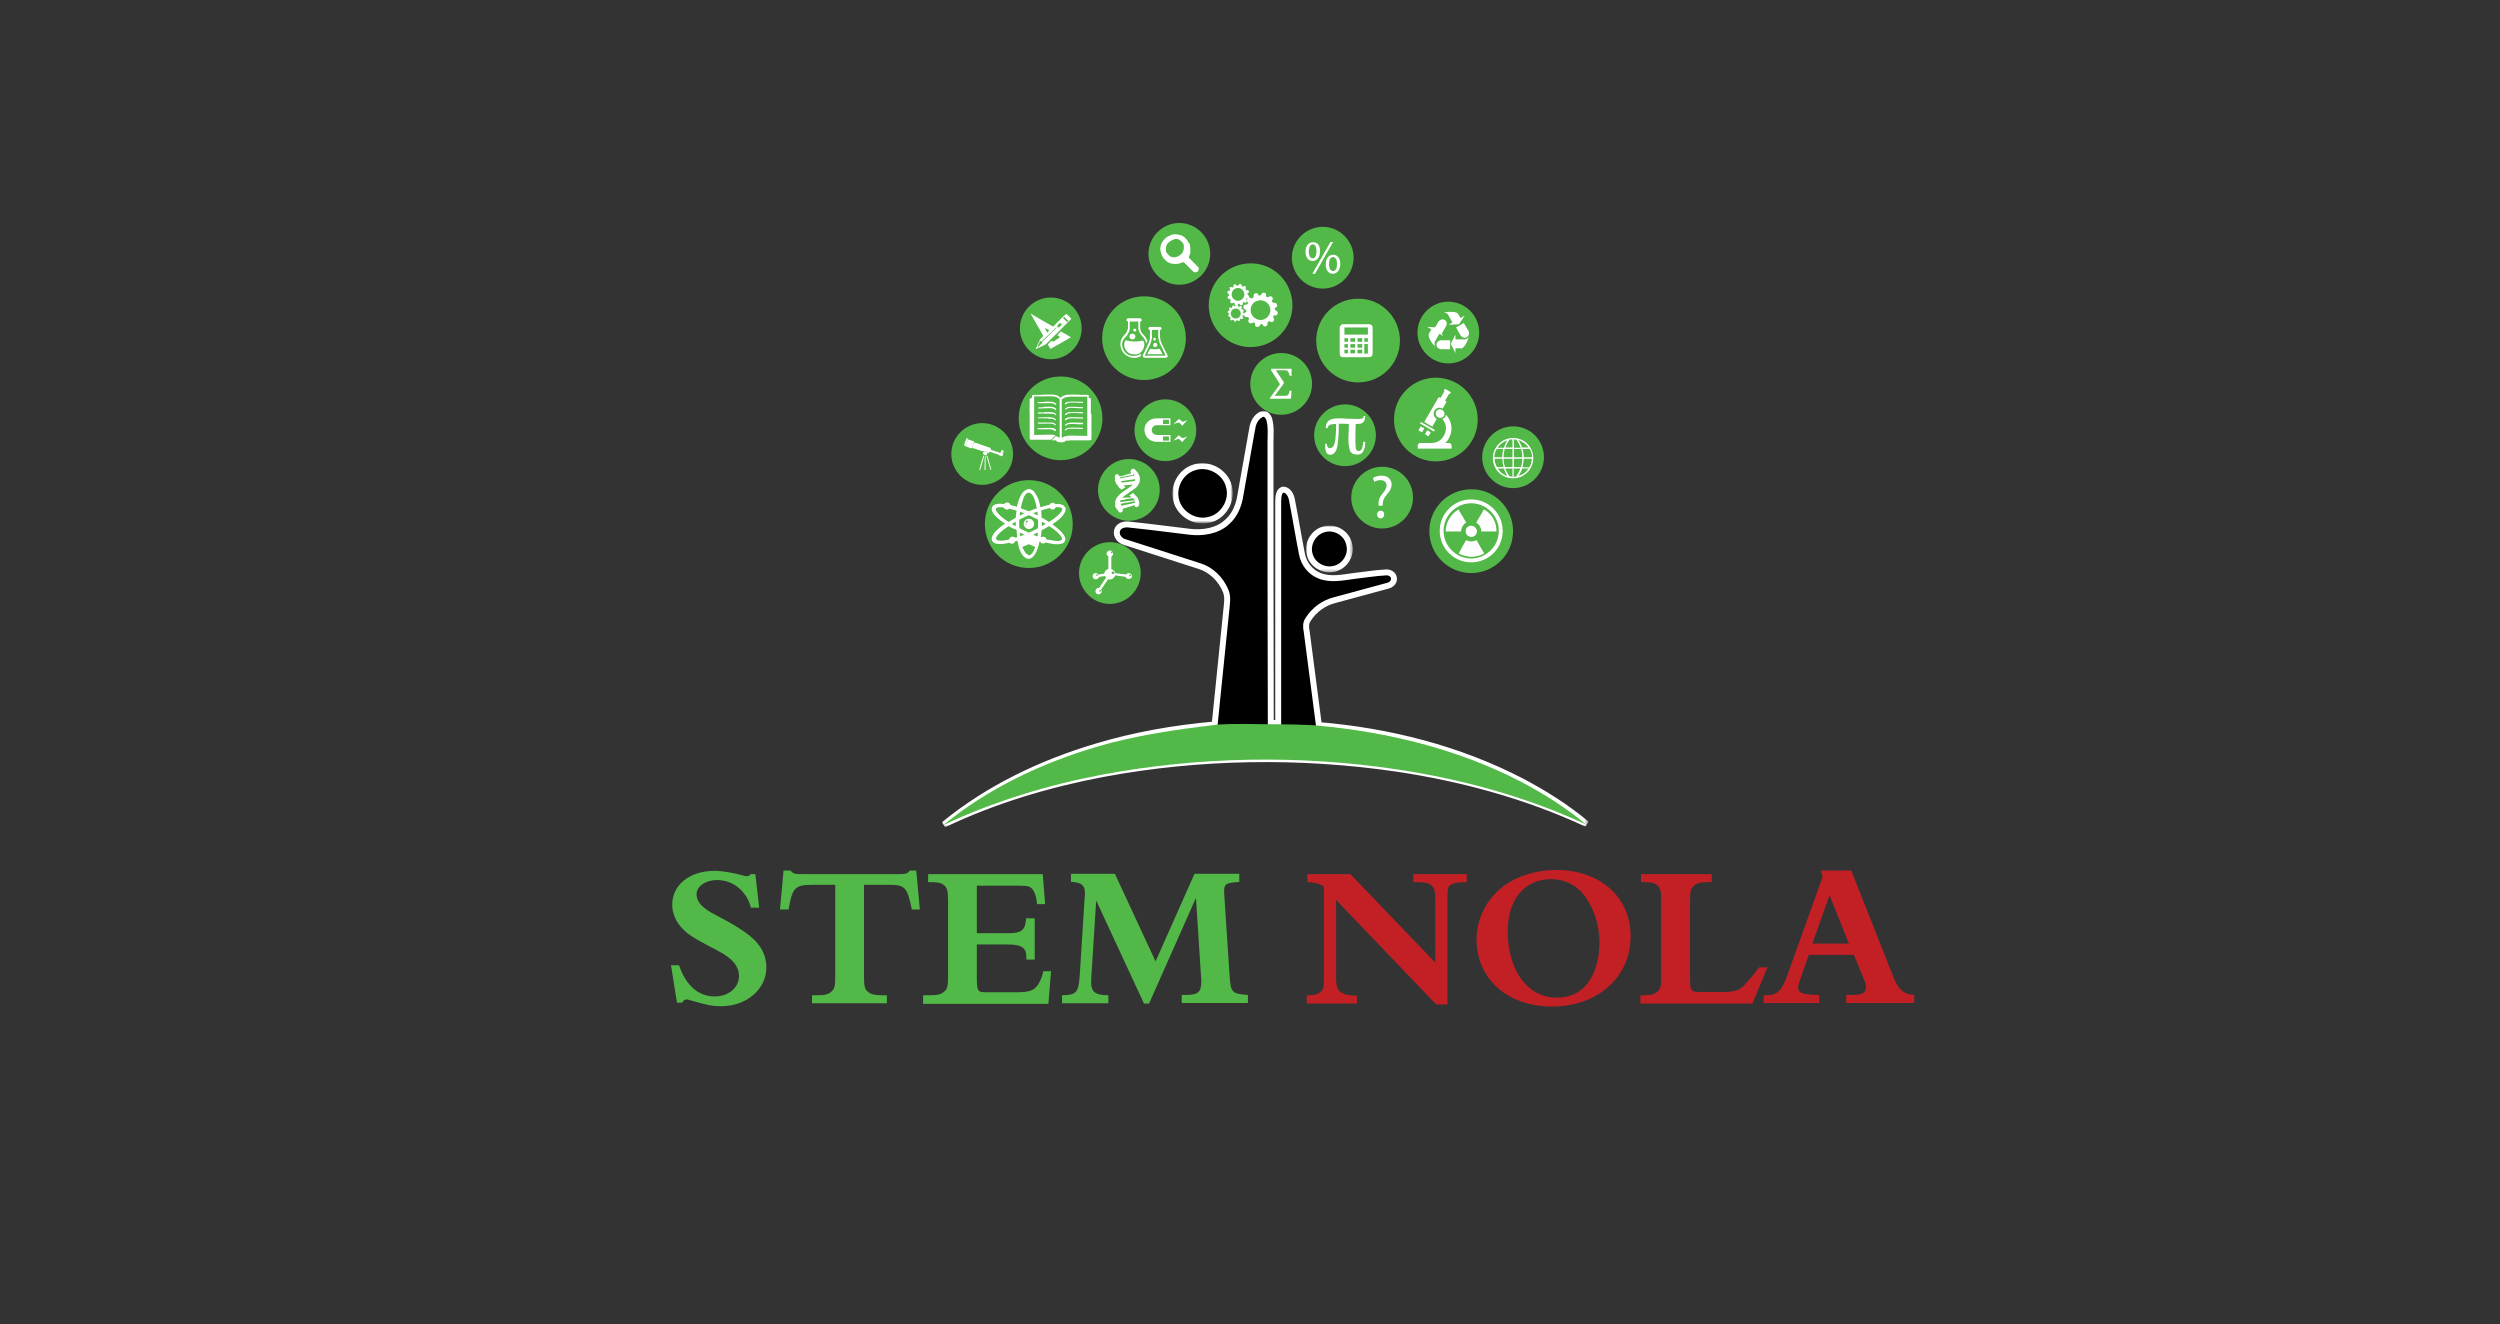 <svg version="1.1" id="Layer_1" xmlns="http://www.w3.org/2000/svg" x="0" y="0" width="842" height="446" style="enable-background:new 0 0 842 446" xml:space="preserve"><rect width="100%" height="100%" fill="#333333" stroke="none"/><style>.st0{fill:#52b848}.st1{fill:#c32026}.st8{fill:#fff}</style><path class="st0" d="M226 325.1h2.7c2.4 6.9 6.5 10.5 12.1 10.5 4.6 0 8.1-3 8.1-6.9 0-2.3-1.2-4.4-3.5-6.2-1.6-1.2-1.9-1.4-8-4.6-3.8-2-5.8-3.3-7.5-5.1-2.2-2.2-3.5-5.2-3.5-8.1 0-6.7 5.9-11.4 14.3-11.4 2.5 0 6.5.7 9.7 1.6.5.1.8.2 1.1.2.5 0 .8-.1 1.4-.7h1.5l1.3 11.3h-2.8c-1.4-5.6-6-9.3-11.4-9.3-3.9 0-6.9 2.1-6.9 4.8 0 2.5 1.8 4.6 6.3 6.9 5.7 3 6.6 3.6 9.2 5.3 5.6 3.7 8 7.6 8 12.5 0 7.3-6.7 13-15.2 13-3.1 0-4.4-.3-10.7-2.1-.4-.1-.8-.2-1-.2-.6 0-1.1.4-1.4 1.1H228l-2-12.6zM273.5 335.2h1.7c2.7 0 3.9-.3 5-1.4.9-.8 1.1-1.8 1.1-4.8v-31H274c-6.3 0-7.1.8-8.4 8.3h-2.9l1.2-13.1h2.3c1.2 1.2 1.2 1.2 5.1 1.2h31.5c2.4 0 2.9-.2 3.6-1.2h2.2l1.2 13.1h-2.7c-1.5-7.5-2.3-8.3-7.7-8.3H291v31.1c0 3.2.3 4.2 1.4 5 1 .8 2.2 1.1 4.6 1.1h1.7v2.7h-25.2v-2.7zM310.9 335.2h2.3c2.7 0 3.9-.3 5-1.4.9-.8 1.1-1.8 1.1-4.8v-25.8c0-3.2-.3-4.2-1.4-5.1-1-.8-2.2-1-4.6-1h-.7v-2.7h38.6l.8 10.1h-2.7c-.3-2.5-.7-3.8-1.4-4.8-.9-1.2-1.6-1.4-4.6-1.4H329v16h10.3c3.5 0 4.8-.5 5.6-1.9.4-.7.5-1.3.7-3.1h2.9v13.9h-2.8v-.7c0-3.3-1.6-4.4-6.3-4.4H329v9.9c0 6.2 0 6.2 3.8 6.2h9.4c4.7 0 6.2-.6 7.6-2.9.7-1.2 1.2-2.4 1.6-4.2h2.6l-.9 11h-42.2v-2.9zM357.7 335.2c5-.1 5.6-.9 6-7.4l1.6-25.4c.1-.7.1-1.2.1-1.7 0-2.6-1.2-3.5-4.7-3.7v-2.7h14.8l13.7 29.5 13.1-29.5h15.1v2.7l-.8.1c-3.7.3-4.4.6-4.3 3.3l.1 2 1.7 25.8c.4 6.1.7 6.5 6.2 6.9v2.7H398v-2.7h1.2c4.4 0 5.4-.9 5.4-4.7 0-.6 0-.6-.2-3.1l-1.6-24.9L387 338h-1.7l-16.1-34.7-1.6 25-.1 2.2c-.1 3.6 1.4 4.7 5.8 4.7v2.7h-15.6v-2.7z"/><path class="st1" d="M440.1 335.2h.7c2.1 0 3.6-.5 4.4-1.6.6-.8.7-1.3.7-4.1v-30.9c-1.3-.9-3.5-1.5-5.6-1.5v-2.7h14.5l28.6 29.8v-21.1c0-5-1-6-6.6-6h-.8v-2.7h18v2.7h-.8c-2 0-3.9.4-4.6.9-1 .7-1.1 1.2-1.1 4.7v35.6h-3.8L450 303.1V329c0 3.7.5 4.8 2.6 5.7 1 .4 2.2.6 4.4.6v2.7h-16.9v-2.8zM524.3 336c5 0 8.8-2.1 11.3-6.1 1.9-3.1 3.1-7.8 3.1-12.2 0-6.1-1.8-11.6-5-16-2.7-3.6-6.7-5.6-11.3-5.6-8.9 0-14.6 6.9-14.6 17.5 0 13.3 6.7 22.4 16.5 22.4zm-19.1-36.6c4.6-4 11.8-6.4 18.9-6.4 14.8 0 25.1 9.2 25.1 22.3 0 13.8-11.1 23.7-26.5 23.7-15 0-25.4-9.3-25.4-22.7 0-6.4 2.9-12.5 7.9-16.9zM552.5 335.2h.9c2.7 0 3.9-.3 5-1.4.9-.8 1.1-1.8 1.1-4.8v-25.8c0-3.2-.3-4.2-1.4-5.1-1-.8-2.2-1-4.6-1h-.8v-2.7h23.8v2.7h-1.2c-2.7 0-3.9.3-5 1.4-.9.9-1.1 1.8-1.1 4.8v26.2c0 4.3.3 4.6 3.6 4.6h7.5c3.6 0 5.3-.5 6.8-1.9 1.4-1.4 3.8-4.2 5.4-6.4h2.8l-5.1 12.2h-37.7v-2.8zM622.7 317.8l-6.5-16.3-5.8 16.3h12.3zM594 335.2h1c3.5 0 5.1-1.5 6.9-6.5l12-33.5-.7-2h10.3l14.1 35.6c1.8 4.6 3.5 6 7.1 6.3v2.7h-22.9v-2.7h2.4c3 0 4.3-.8 4.3-2.7 0-.6-.3-1.6-.9-3l-3.2-7.8h-15.2l-2.9 8.3c-.4 1.2-.7 2.1-.7 2.6 0 .8.4 1.5 1.1 1.9.8.4 3.1.7 5.1.7h.9v2.7H594v-2.6z"/><path d="M402 157.5c4.8-1.8 10.7 1.3 11.9 6.3 1.4 4.8-1.9 10.3-6.8 11.3-4.7 1.2-10-2.1-11-6.8-1.1-4.5 1.6-9.4 5.9-10.8z"/><defs><filter id="Adobe_OpacityMaskFilter" filterUnits="userSpaceOnUse" x="394.9" y="155.9" width="20.4" height="20.4"><feColorMatrix values="1 0 0 0 0 0 1 0 0 0 0 0 1 0 0 0 0 0 1 0"/></filter></defs><mask maskUnits="userSpaceOnUse" x="394.9" y="155.9" width="20.4" height="20.4" id="path-9-outside-1_1_"><path style="fill:#fff;filter:url(#Adobe_OpacityMaskFilter)" d="M393.2 155.3h22.7V178h-22.7z"/><path d="M402 157.5c4.8-1.8 10.7 1.3 11.9 6.3 1.4 4.8-1.9 10.3-6.8 11.3-4.7 1.2-10-2.1-11-6.8-1.1-4.5 1.6-9.4 5.9-10.8z"/></mask><path d="M402 157.5c4.8-1.8 10.7 1.3 11.9 6.3 1.4 4.8-1.9 10.3-6.8 11.3-4.7 1.2-10-2.1-11-6.8-1.1-4.5 1.6-9.4 5.9-10.8z" style="mask:url(#path-9-outside-1_1_);fill:none;stroke:#fff;stroke-width:2"/><path d="M445.5 178.4c3.7-1.4 8.1 1 8.9 4.9 1 3.6-1.5 7.6-5.2 8.3-3.5.8-7.3-1.5-8.1-4.9-1-3.3 1.1-7.2 4.4-8.3z"/><defs><filter id="Adobe_OpacityMaskFilter_1_" filterUnits="userSpaceOnUse" x="439.9" y="177.1" width="15.8" height="15.8"><feColorMatrix values="1 0 0 0 0 0 1 0 0 0 0 0 1 0 0 0 0 0 1 0"/></filter></defs><mask maskUnits="userSpaceOnUse" x="439.9" y="177.1" width="15.8" height="15.8" id="path-10-outside-2_1_"><path style="fill:#fff;filter:url(#Adobe_OpacityMaskFilter_1_)" d="M438.2 175.8h18.7v18.7h-18.7z"/><path d="M445.5 178.4c3.7-1.4 8.1 1 8.9 4.9 1 3.6-1.5 7.6-5.2 8.3-3.5.8-7.3-1.5-8.1-4.9-1-3.3 1.1-7.2 4.4-8.3z"/></mask><path d="M445.5 178.4c3.7-1.4 8.1 1 8.9 4.9 1 3.6-1.5 7.6-5.2 8.3-3.5.8-7.3-1.5-8.1-4.9-1-3.3 1.1-7.2 4.4-8.3z" style="mask:url(#path-10-outside-2_1_);fill:none;stroke:#fff;stroke-width:2"/><path d="M421.8 144.1c.3-1.9 1.4-3.9 3.2-4.6 1.2-.5 2.2.7 2.5 1.8.7 2.6.4 5.3.4 7.9 0 31.4 0 62.9.1 94.3h2.5v-74.7c.1-1.3 0-3.2 1.5-3.9 1.8-.1 2.8 1.8 3.1 3.3 1.2 6.1 2.2 12.3 3.4 18.4.6 3.2 2.8 6.1 5.9 7.3 3.7 1.5 7.7.6 11.5.1 3.6-.4 7.1-1 10.7-1.2 1.3-.2 2.8.6 2.9 2 .1 1.3-1.1 2.3-2.2 2.5l-17.7 4.8c-3.7.9-7 3.3-9 6.5-.9 1.2-.8 2.7-.5 4.1 1.4 10.5 2.7 21 4.1 31.5 23.6 2 47 7.9 68.1 18.8 7.8 4.1 15.3 8.8 22.1 14.5-20.2-9.4-41.9-15.3-63.9-18.6-32.8-4.8-66.5-4.3-99.1 1.8-18.4 3.5-36.5 8.9-53.5 17 15-12.3 32.9-20.8 51.4-26.3 13-3.9 26.3-6.2 39.8-7.4 1.3-12.8 2.6-25.6 3.9-38.3.2-2.2.7-4.6-.2-6.7-1.6-3.9-4.9-7.2-9-8.4-8.3-2.7-16.6-5.3-24.9-8-1.6-.4-3.1-2-2.7-3.8.4-1.9 2.6-2.4 4.3-2.1 6.7.7 13.5 1.6 20.2 2.4 4.4.5 9.4-.2 12.7-3.4 2.6-2.3 3.9-5.7 4.4-9.1 1.3-7.5 2.7-15 4-22.5z"/><defs><filter id="Adobe_OpacityMaskFilter_2_" filterUnits="userSpaceOnUse" x="317.1" y="138.4" width="217.8" height="140.3"><feColorMatrix values="1 0 0 0 0 0 1 0 0 0 0 0 1 0 0 0 0 0 1 0"/></filter></defs><mask maskUnits="userSpaceOnUse" x="317.1" y="138.4" width="217.8" height="140.3" id="path-11-outside-3_1_"><path style="fill:#fff;filter:url(#Adobe_OpacityMaskFilter_2_)" d="M316.4 137.8h220v141.3h-220z"/><path d="M421.8 144.1c.3-1.9 1.4-3.9 3.2-4.6 1.2-.5 2.2.7 2.5 1.8.7 2.6.4 5.3.4 7.9 0 31.4 0 62.9.1 94.3h2.5v-74.7c.1-1.3 0-3.2 1.5-3.9 1.8-.1 2.8 1.8 3.1 3.3 1.2 6.1 2.2 12.3 3.4 18.4.6 3.2 2.8 6.1 5.9 7.3 3.7 1.5 7.7.6 11.5.1 3.6-.4 7.1-1 10.7-1.2 1.3-.2 2.8.6 2.9 2 .1 1.3-1.1 2.3-2.2 2.5l-17.7 4.8c-3.7.9-7 3.3-9 6.5-.9 1.2-.8 2.7-.5 4.1 1.4 10.5 2.7 21 4.1 31.5 23.6 2 47 7.9 68.1 18.8 7.8 4.1 15.3 8.8 22.1 14.5-20.2-9.4-41.9-15.3-63.9-18.6-32.8-4.8-66.5-4.3-99.1 1.8-18.4 3.5-36.5 8.9-53.5 17 15-12.3 32.9-20.8 51.4-26.3 13-3.9 26.3-6.2 39.8-7.4 1.3-12.8 2.6-25.6 3.9-38.3.2-2.2.7-4.6-.2-6.7-1.6-3.9-4.9-7.2-9-8.4-8.3-2.7-16.6-5.3-24.9-8-1.6-.4-3.1-2-2.7-3.8.4-1.9 2.6-2.4 4.3-2.1 6.7.7 13.5 1.6 20.2 2.4 4.4.5 9.4-.2 12.7-3.4 2.6-2.3 3.9-5.7 4.4-9.1 1.3-7.5 2.7-15 4-22.5z"/></mask><path d="M421.8 144.1c.3-1.9 1.4-3.9 3.2-4.6 1.2-.5 2.2.7 2.5 1.8.7 2.6.4 5.3.4 7.9 0 31.4 0 62.9.1 94.3h2.5v-74.7c.1-1.3 0-3.2 1.5-3.9 1.8-.1 2.8 1.8 3.1 3.3 1.2 6.1 2.2 12.3 3.4 18.4.6 3.2 2.8 6.1 5.9 7.3 3.7 1.5 7.7.6 11.5.1 3.6-.4 7.1-1 10.7-1.2 1.3-.2 2.8.6 2.9 2 .1 1.3-1.1 2.3-2.2 2.5l-17.7 4.8c-3.7.9-7 3.3-9 6.5-.9 1.2-.8 2.7-.5 4.1 1.4 10.5 2.7 21 4.1 31.5 23.6 2 47 7.9 68.1 18.8 7.8 4.1 15.3 8.8 22.1 14.5-20.2-9.4-41.9-15.3-63.9-18.6-32.8-4.8-66.5-4.3-99.1 1.8-18.4 3.5-36.5 8.9-53.5 17 15-12.3 32.9-20.8 51.4-26.3 13-3.9 26.3-6.2 39.8-7.4 1.3-12.8 2.6-25.6 3.9-38.3.2-2.2.7-4.6-.2-6.7-1.6-3.9-4.9-7.2-9-8.4-8.3-2.7-16.6-5.3-24.9-8-1.6-.4-3.1-2-2.7-3.8.4-1.9 2.6-2.4 4.3-2.1 6.7.7 13.5 1.6 20.2 2.4 4.4.5 9.4-.2 12.7-3.4 2.6-2.3 3.9-5.7 4.4-9.1 1.3-7.5 2.7-15 4-22.5z" style="mask:url(#path-11-outside-3_1_);fill:none;stroke:#fff;stroke-width:2"/><path class="st0" d="M408.9 244.2c-12 1.4-26.8 3.5-39.8 7.4-18.5 5.5-36.4 14-51.4 26.3 17-8 35.1-13.5 53.5-17 32.6-6.1 66.3-6.7 99.1-1.8 22 3.3 43.7 9.2 63.9 18.6-6.8-5.7-14.3-10.4-22.1-14.5-21.1-10.9-44.5-16.6-68.1-18.8-1.9-.3-10.8-.5-19.2-.5-7.8-.2-15 0-15.9.3zM371.3 140.9c0 7.8-6.3 14.1-14.1 14.1s-14.1-6.3-14.1-14.1 6.3-14.1 14.1-14.1c7.8-.1 14.1 6.3 14.1 14.1z"/><path class="st8" d="M355.6 144.7c-.2-.3-.6-.4-.9-.5-.4-.1-.8-.1-1.2-.1-.9 0-1.7 0-2.6.1h-1.3c-.1 0-.2.1-.2.2s.1.2.2.2h2.3c.7 0 1.4-.1 2.1 0 .4 0 1.1.4 1.2.5l.1.1c.1 0 .2 0 .3-.1.1-.2.1-.3 0-.4z"/><path class="st8" d="M367.4 139.3v-5l-.1-.1s-.1 0-.1-.1c-.2-.1-.4 0-.5 0v-.8c0-.1-.1-.3-.3-.3h-.4c-1.1 0-2.3 0-3.4-.1h-1.9c-.7 0-1.3 0-2 .2-.3.1-.6.2-.9.4-.2.1-.5.3-.7.5l-.3-.3-.2-.2c-.6-.4-1.4-.6-2.1-.6h-1.8c-.7 0-1.5 0-2.2.1h-2.6c-.2 0-.3.1-.3.3v.8h-.5c-.1.1-.3.2-.3.3v.4c0 1.4-.1 4.5 0 4.5v8.4c0 .2.1.3.3.4h6.9c.2-.1.3-.3.5-.5l1-1s-.1 0-.2-.1c-.7-.1-1.5-.1-2.2-.1-1.6 0-3.2.1-4.8.1V133.5h3c1.1 0 2.1-.1 3.2 0 .2 0 .5 0 .7.1h.1c.5.1 1 .3 1.4.7.1.1.2.1.2.2v13c-.1-.1-.2-.1-.3-.2-.3-.2-.7-.3-1-.4l-1.2 1.2c-.1.1-.2.1-.2.2h1.4s.1 0 .1.1c.1.2.3.3.5.4.4.1.8.2 1.1.2.4 0 .8-.1 1.2-.2.2-.1.4-.2.4-.4h1.5s0-.1-.1-.1l-1.4-1.4c-.1 0-.2 0-.3.1-.4.1-.7.3-1 .5V134.6l.3-.3.1-.1h.1c.3-.2.6-.3.9-.4.6-.1 1.2-.2 1.8-.2H366.2v13.2c-1.5 0-3 0-4.6-.1-.8 0-1.6 0-2.3.1-.1 0-.2 0-.3.1l1.4 1.4H367.1c.2 0 .5-.2.5-.4V139.4c-.2 0-.2 0-.2-.1z"/><path class="st8" d="M351.8 135.3c.7 0 1.3-.1 2 0 .5 0 1 .1 1.4.3.2.1.3.2.5.4.1.1.1.2 0 .3-.1.1-.2.1-.3 0-.1-.1-.3-.2-.4-.3-.3-.1-.6-.2-.9-.2h-4.4c-.2 0-.3-.2-.2-.3 0-.1.1-.1.2-.1h1.9c.1-.1.2-.1.2-.1zM360.2 135.3c1-.1 2.1 0 3.1 0h1.3c.1 0 .2.1.2.2s-.1.2-.2.2c-.8 0-1.6 0-2.3-.1h-1.8c-.5 0-.9.1-1.3.4-.1.1-.1.2-.3.2-.1 0-.3-.1-.3-.2s.1-.2.2-.3c.4-.3.9-.4 1.4-.4zM352 137c.6 0 1.2-.1 1.9 0 .4 0 .8.1 1.1.2.3.1.5.3.7.5.1.1 0 .4-.2.4-.1 0-.2-.1-.3-.2-.3-.3-.7-.4-1.1-.4-.6-.1-1.2 0-1.8 0-.8 0-1.6.1-2.4.1-.1 0-.2-.1-.2-.2s.1-.2.2-.2h1.3c.2-.2.5-.2.8-.2zM360.2 137h1.3c.8 0 1.6.1 2.4.1h.7c.1 0 .2.1.2.2s-.1.2-.2.2c-.8 0-1.7 0-2.5-.1-.7 0-1.4-.1-2 0-.4.1-.8.2-1 .5-.1.1-.2.1-.3 0-.1-.1-.1-.2 0-.3.3-.3.7-.5 1.1-.6h.3zM355.7 139.5c-.2-.2-.4-.4-.7-.5-.6-.2-1.2-.2-1.8-.2-.7 0-1.5 0-2.2.1l.4.4h1.9c.5 0 1.1 0 1.6.2h.2c.2.1.3.2.4.3.1.1.2 0 .3-.1-.1-.1-.1-.1-.1-.2zM362.1 138.8h-1.8c-.5 0-1 .2-1.4.5-.1.1-.2.2-.2.3 0 .1 0 .1.1.2h.1s.2 0 .2-.1c.2-.2.4-.3.6-.4.4-.1.8-.2 1.2-.2h2.2l.3-.3.1-.1c-.5.1-1 .1-1.4.1zM349.5 139.1c0-.1.1-.2.2-.2h1.2l.4.4h-1.5c-.1 0-.3-.1-.3-.2z"/><path class="st8" d="M363.5 138.8h1.1c.1 0 .3.1.2.2 0 .1-.1.2-.2.2h-1.5s0-.1.1-.1c0-.1.1-.2.3-.3zM352.6 140.5h.2c.5 0 1 0 1.6.1.5.1.9.3 1.2.6.1.1.1.2 0 .3-.1.1-.2.1-.3 0-.2-.2-.4-.3-.7-.4-.5-.1-1.1-.1-1.6-.1-.1-.2-.2-.3-.4-.5zM359.7 140.6c.5-.1 1.1-.1 1.7-.1h.3c-.1.2-.3.3-.4.4-.5 0-1.1 0-1.6.2-.2.1-.5.2-.7.4-.1.1-.2.1-.2.1-.1 0-.2-.2-.1-.4.2-.3.6-.5 1-.6zM349.7 140.6c.8 0 1.6 0 2.4-.1h.4l.4.4h-3.2c-.1 0-.2-.1-.2-.2 0 0 .1-.1.2-.1z"/><path class="st8" d="M361.8 140.5c.9 0 1.9.1 2.8.1.1 0 .2.1.2.1.1.1 0 .3-.2.3-1.1 0-2.2-.1-3.2-.1 0 0 0-.1.1-.1 0-.1.1-.2.3-.3zM352.8 142.3h1.4c.3 0 .6.1.8.2.2.1.5.3.6.4.1.1.1.2 0 .3-.1.1-.2.1-.3 0-.1-.1-.3-.3-.4-.3-.3-.1-.6-.2-.9-.2-.8-.1-1.5 0-2.3 0h-2c-.1 0-.2-.1-.2-.2s.1-.2.2-.2h3.1zM360.7 142.3h1.4c.8 0 1.7.1 2.5.1.1 0 .2.1.2.2.1.1-.1.3-.2.3-.9 0-1.9 0-2.8-.1h-1.1c-.4 0-.8 0-1.2.2-.2.1-.3.2-.5.3-.1.1-.1.1-.2.1s-.2-.2-.1-.3c.3-.4.8-.6 1.2-.6.3-.2.5-.2.8-.2zM364.6 144.1c-1 0-2-.1-3-.1-.6 0-1.3 0-1.9.1-.4.1-.8.3-1 .6 0 0 0 .1-.1.1 0 .1.1.2.2.2s.1 0 .2-.1c.2-.2.4-.3.7-.4.3-.1.5-.1.8-.1h1.7c.8 0 1.6.1 2.3.1.1 0 .2-.1.2-.1.1-.1 0-.3-.1-.3z"/><path class="st0" d="M390.6 165c0 5.7-4.7 10.4-10.4 10.4s-10.4-4.7-10.4-10.4 4.7-10.4 10.4-10.4c5.8 0 10.4 4.7 10.4 10.4z"/><path class="st8" d="M382.1 168.8c-.1 0-.2 0-.3.1-.2 0-.4.1-.5.1h-.3c-.2 0-.4.1-.6.1-.1 0-.2 0-.3.1-.2 0-.4.1-.6.1h-.3c-.2 0-.4.1-.5.1-.1 0-.2 0-.3.1-.2 0-.4.1-.6.1-.1 0-.3.1-.4.1 0 .1.1.2.1.2.1.1.1.2.2.3v.1h.2c.2 0 .4-.1.5-.1.1 0 .2 0 .3-.1.2 0 .4-.1.7-.1.1 0 .2 0 .3-.1.2 0 .4-.1.5-.1.1 0 .3-.1.4-.1.2 0 .4-.1.6-.1.1 0 .2 0 .3-.1.3-.1.6-.1.8-.2.1-.1 0-.3 0-.5h-.2zm-.7-1c-.1 0-.3 0-.4.1h-.2c-.2 0-.3 0-.5.1h-.3c-.2 0-.3 0-.5.1-.1 0-.2 0-.4.1-.2 0-.3 0-.5.1-.2 0-.3.1-.5.1h-.3c-.2 0-.3 0-.4.1-.1.2-.1.3-.1.5v.1c.2 0 .3-.1.5-.1h.3c.2 0 .3 0 .5-.1h.3c.2 0 .4 0 .5-.1h.2c.2 0 .4-.1.6-.1h.4c.2 0 .3 0 .5-.1h.3c.3 0 .5-.1.8-.1-.1-.1-.2-.3-.3-.4-.2-.3-.3-.3-.5-.3zm-2.7-5.9h-.1c-.2 0-.4 0-.6.1-.2 0-.3 0-.5.1.1.1.1.2.2.2l.2.2h.4c.2 0 .4-.1.7-.1 1.1-.1 2.1-.3 3.2-.4.1-.2.1-.4.2-.6-1.3.1-2.5.3-3.7.5zm2.6-1.9h-.2c-.2 0-.4.1-.6.1-.1 0-.2 0-.3.1-.2 0-.4.1-.6.1-.1 0-.2 0-.2.1-.2 0-.4.1-.6.1h-.3c-.2 0-.4.1-.7.1-.1 0-.2.1-.3.1h-.2v.4c.2 0 .4 0 .5-.1.1 0 .2 0 .4-.1.2 0 .4-.1.5-.1h.2c.2 0 .4-.1.6-.1.1 0 .2 0 .2-.1.2 0 .4-.1.6-.1.1 0 .2 0 .3-.1l1.5-.3c-.1-.2-.2-.4-.4-.6-.1.5-.2.5-.4.5zm.2-2.1h.4c.1 0 .2.1.3.2 0 0 .1 0 .1.1.4.4.8.8 1.1 1.4.4.6.6 1.4.5 2.1v.1c0 .3-.1.5-.2.8-.1.3-.3.6-.5.9-.3.5-.7.9-1.2 1.2-.4.3-.8.6-1.2.8-.2.1-.4.2-.5.4-.4.3-.9.6-1.3.9-.4.3-.8.6-1.1.9.3 0 .6-.1.8-.1H380.1c.3 0 .7-.1 1-.1-.2-.2-.3-.3-.5-.4l-.1-.1c-.1-.1-.1-.1-.2-.1l.9-.6c.1-.1.3-.2.4-.3l.1.1.1.1.2.2.2.2.1.1c.1.1.1.2.2.2l.1.1c.1.1.1.2.2.2l.1.1c.1.1.1.2.2.3l.1.1c0 .1.1.2.1.3 0 .1.1.1.1.2s.1.2.1.3c0 .1 0 .1.1.2 0 .1 0 .2.1.3v.7c0 .1 0 .2-.1.3 0 .4-.3.7-.7.8h-.3c-.1 0-.2-.1-.3-.2l-.1-.1c-.1-.1-.1-.2-.1-.3v-.1c-.1 0-.1 0-.2.1-.2 0-.4.1-.6.2-.1 0-.2.1-.3.1-.2.1-.4.1-.7.2-.1 0-.2.1-.4.1-.2.1-.4.1-.6.2-.1 0-.2.1-.3.1-.3.1-.6.2-.9.2.1.2.1.4.1.6-.1.3-.3.6-.6.7h-.4c-.1 0-.1 0-.2-.1-.1 0-.2-.1-.2-.2l-.1-.1c-.1-.1-.2-.2-.2-.3l-.1-.1c-.1-.1-.1-.2-.2-.2 0-.1-.1-.1-.1-.2-.1-.1-.1-.2-.1-.2s0-.1-.1-.1c-.1-.1-.1-.2-.2-.3-.1-.1-.1-.3-.1-.4V169c0-.1 0-.2.1-.3.1-.5.3-1 .7-1.4.4-.5.8-.9 1.3-1.3.7-.5 1.4-1 2.2-1.5l1.2-.9c.2-.1.3-.3.5-.4-1.1.1-2.1.2-3.2.3.2.2.5.4.7.6-.2.1-.3.2-.5.3-.2.1-.4.3-.7.4-.1 0-.1.1-.2.1l-.2-.2-.1-.1c-.1-.1-.2-.2-.3-.2l-.1-.1c-.1-.1-.2-.2-.2-.3l-.1-.1c-.1-.1-.2-.2-.2-.3 0 0 0-.1-.1-.1 0-.1-.1-.1-.1-.2 0 0 0-.1-.1-.1 0 0 0-.1-.1-.1-.1-.1-.1-.2-.2-.3 0-.1-.1-.1-.1-.2s-.1-.2-.1-.3c0-.1 0-.1-.1-.2 0-.1-.1-.2-.1-.4v-1.3c0-.1 0-.2.1-.3.1-.1.2-.2.2-.3.1-.1.3-.1.5-.1.1 0 .2 0 .2.1.1 0 .1.1.2.1l.2.2c0 .1.1.1.1.2v.2c.1 0 .2-.1.3-.1.1 0 .2-.1.4-.1s.4-.1.5-.1c.2-.1.5-.1.7-.2.1 0 .2-.1.3-.1.1 0 .2-.1.3-.1.5-.1 1-.3 1.5-.4-.2-.2-.3-.6-.2-.9.3-.4.5-.6.7-.6z"/><path class="st0" d="M402.9 144.9c0 5.7-4.7 10.4-10.4 10.4s-10.4-4.7-10.4-10.4 4.7-10.4 10.4-10.4 10.4 4.7 10.4 10.4z"/><path class="st8" d="M391.7 148.4h2V147h-2v1.4zm0-5.6h2v-1.4h-2v1.4zm-3.5-1.7c.7-.2 1.4-.2 2.1-.2h3.9v2.3h-4.6c-.9 0-1.7.7-1.7 1.7 0 .9.9 1.6 1.7 1.6h4.6v2.3h-4.7c-1 0-2.1-.4-2.8-1.1-.9-.9-1.4-2.3-1.2-3.5.1-1.4 1.3-2.7 2.7-3.1zM395.2 142.9c.6-.6 1.2-1.2 1.9-1.8.4.3.8.7 1.2 1 .5-.2 1-.4 1.6-.6-.6.6-1.1 1.2-1.7 1.9-.4-.4-.7-.8-1.1-1.1-.7.1-1.3.3-1.9.6zM395.2 148.4l1.8-1.8c.4.3.8.7 1.3 1 .5-.2 1.1-.4 1.6-.6-.6.6-1.2 1.2-1.7 1.9-.4-.4-.8-.8-1.2-1.1l-1.8.6z"/><path class="st0" d="M341.2 152.9c0 5.7-4.7 10.4-10.4 10.4s-10.4-4.7-10.4-10.4 4.7-10.4 10.4-10.4 10.4 4.7 10.4 10.4z"/><path class="st8" d="M325.5 147.6c.2 0 .3.1.5.1.1.2-.2.5-.2.7l-.6 1.8c-.2-.1-.3-.1-.5-.2-.1-.1.7-2.1.8-2.4zM326 148c.3 0 2.1.7 2.1.7l-.3.9c-.1.4-.3.7-.4 1.1-.1.1 0 .4-.2.3-.7-.2-1.3-.4-2-.7.2-.6.4-1.2.6-1.7.1-.3.2-.5.2-.6z"/><path class="st8" d="M328.1 149c.8.2 1.6.5 2.4.8.8.3 1.5.5 2.3.8l.9.3c0 .2-.1.3-.1.5.4.2.8.3 1.1.4.7.2 1.4.5 2.1.7.1-.2.3-.1.4-.1.1-.1.1-.3-.1-.3 0-.4.4-.7.8-.4.1.2.2.4 0 .7-.3-.1-.3.4 0 .3-.1.3-.2.7-.3 1-.3-.1-.7-.2-1-.3 0-.1 0-.1-.1-.1v-.1l-2.7-.9c-.2-.1-.3-.1-.5-.2-.1.2-.1.4-.2.5-.2-.1-.4-.1-.6-.2-.1-.3-.9-.6-1-.5-.2 0-.3.1-.5.1-.9-.3-1.8-.6-2.8-.9-.2-.1-.5-.2-.7-.2 0 0 0-.1-.1-.1.1-.3.3-.7.3-1 .3-.4.4-.6.4-.8z"/><path class="st8" d="M331.2 153c-.2-.4-.1-.9.4-1h.4c.2 0 .4.2.5.5v.3c0 .1-.1.2-.1.3-.1.1-.2.2-.3.2h-.3c-.3-.1-.5-.2-.6-.3zM331.2 153.5h.3c-.4 1.6-.9 3.2-1.4 4.8h-.3c.4-1.6.9-3.2 1.4-4.8zM331.7 153.5h.2c.1 1.6 0 3.2 0 4.8h-.3v-1.4c0-.5.1-1 0-1.5.1-.7.1-1.3.1-1.9zM332.2 153.5h.3c0 .1.1.2.1.2.4 1.5.9 3 1.3 4.5h-.3c-.2-.7-.8-2.7-.8-2.7-.2-.7-.4-1.3-.6-2z"/><path class="st0" d="M520 154c0 5.7-4.7 10.4-10.4 10.4s-10.4-4.7-10.4-10.4 4.7-10.4 10.4-10.4c5.8 0 10.4 4.6 10.4 10.4z"/><path class="st8" d="M514.1 158.7c-.7.8-1.7 1.3-2.7 1.6.5-.7 1-1.6 1.3-2.5h2.2c-.3.3-.6.6-.8.9zm-9.7-.9h2.1c.3.9.7 1.7 1.2 2.5-1-.3-1.8-.8-2.5-1.5-.3-.4-.5-.7-.8-1zm.8-8c.7-.7 1.6-1.2 2.5-1.5-.5.7-.9 1.6-1.2 2.5h-2.1c.3-.4.5-.7.8-1zm9.6.9h-2.2c-.3-.9-.7-1.8-1.3-2.5 1 .3 2 .9 2.7 1.6.3.3.6.6.8.9zm-1.6 3.3c0-1-.2-1.9-.4-2.8h2.4c.5.8.8 1.8.8 2.8h-2.8zm0 .5h2.7c0 1-.3 2-.8 2.9h-2.3c.2-1 .3-1.9.4-2.9zm-3.3 2.8v-2.8h2.8c0 1-.2 1.9-.4 2.8h-2.4zm0 .5h2.2c-.4 1-.9 1.9-1.5 2.7-.3 0-.5.1-.8.1v-2.8zm-3.5-3.3h3v2.8h-2.5c-.3-.9-.5-1.8-.5-2.8zm-.5-.5h-2.6c0-1 .3-2 .8-2.8h2.2c-.2.9-.3 1.8-.4 2.8zm3.5-2.8v2.8h-3c0-1 .2-1.9.4-2.8h2.6zm0-.5H507c.4-1 .8-1.9 1.4-2.6.3-.1.6-.1 1-.1v2.7zm2.9.5c.3.9.4 1.8.4 2.8h-2.8v-2.8h2.4zm-2.4-.5V148c.3 0 .5 0 .8.1.6.8 1.1 1.7 1.5 2.7h-2.3zm-6.5 3.8h2.6c0 1 .2 1.9.4 2.8h-2.2c-.5-.8-.8-1.8-.8-2.8zm5 5.9c-.6-.8-1.1-1.6-1.4-2.6h2.4v2.7c-.3 0-.7 0-1-.1zm1.2-12.9c-3.7 0-6.8 3-6.8 6.8s3 6.8 6.8 6.8c3.7 0 6.8-3 6.8-6.8s-3-6.8-6.8-6.8z"/><path class="st0" d="M384.2 193c0 5.7-4.7 10.4-10.4 10.4s-10.4-4.7-10.4-10.4 4.7-10.4 10.4-10.4 10.4 4.7 10.4 10.4z"/><path class="st8" d="M380.9 193.9c0 .2-.2.2-.4.2-.2-.1-.2-.4 0-.5.3-.2.5.1.4.3zm-6.3-.6c-.3-.2-.3-.7.1-.8.3-.1.7.1.6.4 0 .4-.4.6-.7.4zm-.4-7.1c-.1-.1-.1-.4.1-.4.2-.1.5.2.4.4-.1.1-.3.1-.5 0zm-3.4 12.9c-.1.2-.4.2-.5 0-.1-.1 0-.3.2-.4.2-.1.4.2.3.4zm-1.1-5.3c0 .2-.3.2-.4.1-.2-.1-.1-.4.1-.5.2 0 .4.2.3.4zm10.8-.7c-.5-.2-1 .1-1.2.4-.5-.1-1.2-.2-1.7-.2-.6-.1-1.2-.2-1.9-.2-.2-.6-.7-1.2-1.4-1.4v-4.2c.3-.2.6-.6.6-1 0-.6-.5-1.1-1.1-1.1-.6 0-1.2.6-1.1 1.2 0 .4.3.6.6.8v4.2c-.7.2-1.3.8-1.4 1.6-.7.1-1.4.2-2 .3-.2-.2-.5-.5-.8-.5-.5 0-1.1.4-1.1.9-.1.6.4 1.3 1.1 1.2.5 0 .9-.3 1.1-.8.7-.1 1.3-.2 2-.3l.3.6c-.8 1.1-1.5 2.2-2.3 3.4-.3 0-.7 0-.9.3-.4.4-.5 1.1-.1 1.5.4.5 1.2.5 1.6 0 .3-.3.3-.9.1-1.3.7-1.1 1.5-2.2 2.3-3.4.4.1.7.1 1.1 0 .6-.2 1.1-.7 1.3-1.3 1 .1 1.9.3 2.9.4.2 0 .4 0 .6.1.1.3.3.5.6.6.5.3 1.3 0 1.5-.6.2-.3-.1-1-.7-1.2z"/><path class="st0" d="M475.9 167.6c0 5.7-4.7 10.4-10.4 10.4s-10.4-4.7-10.4-10.4 4.7-10.4 10.4-10.4c5.8 0 10.4 4.6 10.4 10.4z"/><path class="st8" d="M463.8 173.3c0-.8.5-1.3 1.2-1.3s1.2.5 1.2 1.3c0 .7-.5 1.3-1.2 1.3s-1.2-.6-1.2-1.3zm.5-2.9v-.5c-.1-1.1.2-2.3 1.3-3.6.9-1.1 1.4-1.9 1.4-2.8 0-1.1-.7-1.7-2-1.8-.7 0-1.6.2-2.1.6l-.5-1.3c.7-.5 1.9-.8 2.9-.8 2.4 0 3.4 1.5 3.4 3 0 1.4-.8 2.4-1.8 3.6-.9 1.1-1.2 2-1.2 3v.5h-1.4z"/><path class="st0" d="M441.9 129.3c0 5.7-4.7 10.4-10.4 10.4s-10.4-4.7-10.4-10.4 4.7-10.4 10.4-10.4c5.8 0 10.4 4.6 10.4 10.4z"/><path class="st8" d="M428.1 124.2h6.9v2.4h-.6c-.2-.5-.3-1.2-.7-1.6-.2-.2-.6-.3-.9-.3h-3.1c.9 1.3 1.7 2.6 2.6 3.9.1.2.1.3.1.5-1 1.4-2 2.8-3.1 4.2h3.5c.3 0 .8 0 1-.3.4-.4.4-.9.5-1.4h.7c-.1.9-.1 1.8-.2 2.7h-7.1c0-.2.1-.4.2-.5 1.1-1.5 2.2-3 3.2-4.4-1-1.6-2-3.1-3-4.7.1-.1.1-.3 0-.5z"/><path class="st0" d="M463.4 146.6c0 5.7-4.7 10.4-10.4 10.4s-10.4-4.7-10.4-10.4 4.7-10.4 10.4-10.4 10.4 4.6 10.4 10.4z"/><path class="st8" d="M459.2 140.1h.6c0 .6-.1 1.3-.4 1.8-.3.4-.7.7-1.2.8-.5.1-1.1.1-1.6.1-.1 1.8-.1 3.5-.1 5.3 0 .9 0 1.7.1 2.6 0 .4.1.7.4 1 .2.2.5.2.8.2.3-.1.6-.3.8-.6.2-.4.3-.8.4-1.3.1-.4.1-.8.1-1.2h.7c0 .8 0 1.6-.3 2.4-.2.5-.4 1-.8 1.4-.5.4-1 .5-1.6.5-.6 0-1.2-.1-1.7-.4-.4-.3-.7-.7-.8-1.1-.2-.7-.3-1.4-.4-2.2-.1-1.1-.1-2.2 0-3.3 0-1.1.1-2.2.1-3.3-1.1-.1-2.3-.1-3.4-.1 0 1.7 0 3.5-.2 5.2-.1.8-.1 1.6-.3 2.5-.1.6-.3 1.2-.7 1.8-.3.4-.7.8-1.2.9-.4.1-.9.1-1.3-.2-.4-.2-.6-.6-.7-1.1-.2-.7-.2-1.5-.2-2.3h.6c0 .4.1.8.3 1.1.2.3.6.4.9.3.4 0 .7-.3.9-.5.3-.5.5-1 .6-1.5.2-.9.2-1.8.3-2.7.1-1.1.1-2.3.1-3.4-.7 0-1.4 0-2.1.3-.4.2-.7.6-.8 1.1h-.6c0-.8.2-1.6.7-2.2.4-.5.9-.7 1.5-.9 1-.2 2-.2 2.9-.2 1.9.1 3.9.2 5.8.2.4 0 .8 0 1.2-.1.2-.1.4-.1.6-.3v-.6z"/><path class="st0" d="M471.5 114.7c0 7.8-6.3 14.1-14.1 14.1s-14.1-6.3-14.1-14.1 6.3-14.1 14.1-14.1c7.8-.1 14.1 6.3 14.1 14.1z"/><path class="st8" d="M457.2 117.8v1.2h1.6v-1.2h-1.6zm-2.4 0v1.2h1.6v-1.2h-1.6zm-2 0v1.2h1.2v-1.2h-1.2zm6.7-1.9v3.2h1.2v-3.2c-.4 0-.8-.1-1.2 0zm-2.3 0v1.2h1.6v-1.2h-1.6zm-2.4 0v1.2h1.6v-1.2h-1.6zm-2 0v1.2h1.2v-1.2h-1.2zm6.7-2v1.2h1.2v-1.2h-1.2zm-2.3 0v1.2h1.6v-1.2h-1.6zm-2.4 0v1.2h1.6v-1.2h-1.6zm-2 0v1.2h1.2v-1.2h-1.2zm0-3.6v2.4h7.9v-2.4h-7.9zm-.5-1.1h8.8c.3 0 .6.1.9.3.2.2.3.6.3.9v8.5c0 .3 0 .6-.2.9-.1.2-.3.4-.6.4-.3.1-.6 0-.9.1h-8.2c-.3 0-.7-.1-.9-.3-.2-.2-.3-.6-.3-.9v-8.5c0-.3 0-.7.3-.9.2-.4.5-.5.8-.5z"/><path class="st0" d="M497.7 141.3c0 7.8-6.3 14.1-14.1 14.1s-14.1-6.3-14.1-14.1 6.3-14.1 14.1-14.1 14.1 6.3 14.1 14.1z"/><path class="st8" d="M486.6 131.1c0-.1.2-.1.2-.1.6.3 1.1.7 1.7 1 .1 0 .1.1.1.2-.1.2-.2.3-.3.5-.1.1-.2 0-.3 0-.4.7-.8 1.5-1.3 2.2.2.1.4.2.4.4.1.2-.1.4-.2.5-.3.6-.7 1.2-1 1.8-.4-.2-.8-.3-1.3-.3-.6.1-1.2.5-1.5 1.1-.3.5-.3 1.1-.1 1.7.2.4.5.8.9 1-.5.9-1 1.7-1.5 2.6-.9-.5-1.8-1-2.7-1.6 1.6-2.7 3.1-5.4 4.7-8.1.1-.1.2-.2.3-.2.2 0 .3.1.5.2.4-.7.8-1.5 1.3-2.2-.1 0-.2-.1-.2-.2.1-.2.2-.4.3-.5z"/><path class="st8" d="M484.6 137.9c.7-.2 1.5.2 1.8.9.3.7 0 1.5-.7 1.8-.6.3-1.5.1-1.9-.5-.4-.6-.3-1.5.2-1.9l.6-.3zM487 139.7c1 1 1.6 2.3 1.8 3.7.2 1.4-.1 2.8-.7 4-.3.7-.8 1.3-1.3 1.8h1.3c.4 0 .7.4.8.8v1.1h-11.4V150c0-.4.4-.8.8-.8h3.9c1.1 0 2.3-.4 3.1-1.2 1-.9 1.6-2.2 1.7-3.5.1-1.2-.4-2.5-1.2-3.4.6-.2 1.1-.7 1.2-1.4z"/><path class="st8" d="M478.5 142.2h.2c1.5.8 2.9 1.7 4.4 2.5.2.1 0 .3 0 .4-.1.1-.1.3-.2.2-.1 0-.1-.1-.2-.1-1.4-.8-2.9-1.7-4.3-2.5-.1 0-.1-.1-.1-.2s.1-.2.2-.3zM477.8 144.8c.2-.4.5-.8.7-1.2.4.2.8.5 1.2.7-.2.4-.5.8-.7 1.2 0 .1-.1.1-.2.1-.3-.2-.6-.4-1-.6 0 0-.1-.1 0-.2zM480 146.1c.2-.4.5-.8.7-1.2.4.2.8.5 1.2.7-.2.4-.5.8-.7 1.2 0 .1-.1.1-.2.1-.3-.2-.6-.4-1-.6v-.2z"/><path class="st0" d="M509.6 178.9c0 7.8-6.3 14.1-14.1 14.1s-14.1-6.3-14.1-14.1 6.3-14.1 14.1-14.1c7.8-.1 14.1 6.3 14.1 14.1z"/><path class="st8" d="M500.5 172c-.2-.1-.4-.3-.7-.4l-.3.3c-.2 0-.3 0-.5-.1.2 0 .4.1.6.1-.8 1.4-1.6 2.7-2.4 4.1 1 .6 1.7 1.8 1.7 3h5.1c.1-2.8-1.3-5.5-3.5-7zM486.9 179c0-3 1.7-5.9 4.3-7.4l.1.1s.1.1.1.2c.8 1.4 1.6 2.7 2.4 4.1-1 .6-1.7 1.8-1.7 3h-5.2zM495.1 177.1c1-.2 2.1.5 2.3 1.5.2 1-.5 2-1.5 2.2-1 .2-2.1-.5-2.2-1.5-.3-1 .4-2 1.4-2.2zM493.8 181.9c1 .6 2.4.6 3.5 0 .8 1.5 1.7 3 2.6 4.5-2.6 1.5-6 1.5-8.6 0 .8-1.5 1.6-3 2.5-4.5z"/><path class="st8" d="M495.5 169.5c-5.1 0-9.3 4.2-9.3 9.3 0 5.1 4.2 9.3 9.3 9.3 5.1 0 9.3-4.2 9.3-9.3 0-5.1-4.2-9.3-9.3-9.3zm0 19.9c-5.9 0-10.6-4.8-10.6-10.6 0-5.9 4.8-10.6 10.6-10.6 5.9 0 10.6 4.8 10.6 10.6 0 5.9-4.7 10.6-10.6 10.6z"/><path class="st0" d="M399.4 113.9c0 7.8-6.3 14.1-14.1 14.1s-14.1-6.3-14.1-14.1 6.3-14.1 14.1-14.1c7.8-.1 14.1 6.3 14.1 14.1z"/><path class="st8" d="M379.4 107.8c0-.3.2-.6.5-.6h4.1c.3 0 .6.4.5.7 0 .2-.3.3-.5.5v1.6c-.1 1 .3 2 1.1 2.7.5.5 1 1.2 1.3 1.9v.2c-.1.3-.2.6-.4.9-.1-1-.7-1.9-1.4-2.6-.6-.6-1-1.5-1.2-2.3v-2.5h-2.9v2.4c0 .6-.3 1.2-.6 1.8-.3.5-.7.8-1.1 1.3-.5.6-.8 1.3-.9 2.1 0 1 .4 2.1 1.1 2.8.7.8 1.7 1.2 2.8 1.2.9 0 1.8-.3 2.6-.8-.1.3-.2.6-.2.9-.9.5-1.9.6-2.8.5-1.2-.2-2.4-.8-3.2-1.9-.7-1-1-2.3-.8-3.5.2-.8.6-1.5 1.2-2.2.3-.3.6-.6.8-1 .2-.5.5-1 .5-1.5v-2.1c-.2-.1-.5-.2-.5-.5z"/><path class="st8" d="M388 111.1c-.1.8 0 1.7 0 2.5-.1.8-.3 1.6-.6 2.3-.6 1.3-1.3 2.6-1.9 3.9h7.1c-.6-1.4-1.3-2.8-2-4.2-.3-.7-.4-1.4-.5-2.1v-2.4H388zm-1.2-.3c-.1-.3.2-.7.5-.7h3.4c.3 0 .6.4.5.7-.1.2-.3.3-.5.4 0 1-.1 2.1.1 3.1.1.8.5 1.5.9 2.3l1.2 2.4c.1.3.3.6.4.9 0 .4-.3.6-.7.6h-6.9c-.3 0-.7-.1-.8-.4-.1-.4.1-.7.3-1.1.6-1.2 1.2-2.4 1.7-3.6.3-.7.5-1.5.4-2.3v-1.9c-.2-.1-.4-.2-.5-.4zM382 110.7c.4-.1.8.2.7.6-.1.4-.7.5-.9.2-.2-.3-.2-.8.2-.8zM381.1 112.4c.6-.2 1.3.3 1.3.9 0 .6-.5 1.1-1 1-.6 0-1.1-.5-1-1 0-.4.3-.8.7-.9z"/><path class="st8" d="M388.7 113.8c.3-.1.6.1.6.4 0 .3-.2.5-.5.5-.5 0-.5-.8-.1-.9zM378.7 115.5c.1-.3.2-.6.4-.9 1.2.3 2.5.5 3.8.4.7 0 1.4-.2 2.1-.3.3.5.5 1 .4 1.6-.1 1-.6 2-1.5 2.6-1.3.8-3.2.6-4.3-.5-.8-.8-1.1-1.9-.9-2.9zM388.9 115.5c.2 0 .5 0 .6.1.3.2.3.6.2.9-.2.4-.9.5-1.2.2-.2-.4-.1-1.1.4-1.2zM387.4 117.5c.7.1 1.4.2 2.1.1.4 0 .8-.1 1.1-.1.3.6.7 1.2.9 1.8h-5.1c.3-.7.6-1.3 1-1.8zM359.8 176.4c0 7.5-6.1 13.6-13.6 13.6s-13.6-6.1-13.6-13.6 6.1-13.6 13.6-13.6 13.6 6.1 13.6 13.6z"/><path class="st0" d="M343.4 171.9c-.1.8-.2 1.5-.3 2.3.9-.5 1.8-.9 2.8-1.3-.9-.4-1.7-.7-2.5-1zM349.6 171.4c-.2-1.4-.6-2.8-1.2-4.1-.3-.6-.6-1.1-1.2-1.5-.4-.3-.9-.3-1.3-.1-.6.3-.9.9-1.2 1.4-.7 1.3-1 2.8-1.3 4.2 1 .4 2.1.8 3.1 1.2 1-.3 2.1-.7 3.1-1.1zM349.9 174.2c0-.8-.1-1.5-.3-2.3-.8.3-1.6.6-2.4 1 .9.4 1.8.8 2.7 1.3zM348.7 184.2c-.8-.3-1.5-.6-2.2-.9-.9.4-1.8.7-2.7 1.1-.2 0-.3.1-.4.1 0 .2.1.3.1.5.2 1.1.5 2.1.9 3.1.1.3.2.5.4.7.1.3.3.6.5.8.2.2.5.5.8.6.3.1.7.1 1-.1.2-.1.4-.3.6-.5.2-.3.4-.5.6-.8.1-.2.2-.3.3-.5v-.1c.2-.5.4-.9.5-1.4.2-.7.4-1.5.5-2.2v-.1l-.9-.3zM344 179.2c-.3-.1-.6-.3-.9-.5 0 .8.1 1.5.2 2.3.9-.2 1.7-.6 2.5-1-.6-.2-1.2-.5-1.8-.8zM348.5 180.6c.2.1.4.1.5.2.2.1.4.1.6.2.2-.8.2-1.5.3-2.3-.9.5-1.8.9-2.8 1.3.5.3.9.5 1.4.6zM340.6 181.5c-.1.1-.2.2-.2.3.2.1.3-.1.4-.2.1-.2-.1-.2-.2-.1zM338.9 170c-.1.1-.2.2-.2.3.2.3.6-.5.2-.3z"/><path class="st0" d="M339.7 176.8c-1.3.8-2.5 1.7-3.6 2.8-.4.4-.8.9-1 1.5-.1.3 0 .8.3 1 .4.3 1 .4 1.6.4 1 0 2.1-.2 3.1-.4 0-.2.1-.5.2-.6.3-.3.9-.3 1.2 0 .1.1.1.2.2.2.2 0 .4-.1.5-.2.2 0 .4-.1.6-.2-.2-1-.3-1.9-.3-2.9-1-.5-1.9-1-2.8-1.6zM338.9 171.2c-.3-.1-.5-.3-.6-.6-.9-.1-1.8-.2-2.6.1-.4.1-.8.6-.6 1 .2.7.7 1.3 1.2 1.8 1 1 2.2 1.9 3.4 2.6.9-.6 1.8-1.1 2.7-1.6.1-1 .1-1.9.3-2.9-1-.3-1.9-.6-2.9-.8-.1.4-.5.6-.9.4zM340.2 176.5c.7.5 1.5.9 2.2 1.3v-2.7c-.8.5-1.5.9-2.2 1.4zM345.9 175.3c-.3.1-.6.4-.4.7.3.1.6-.2.7-.5 0-.1-.2-.2-.3-.2zM352.8 176.5c-.7-.5-1.5-.9-2.3-1.3.1.9 0 1.8 0 2.7.8-.5 1.6-.9 2.3-1.4zM357.6 170.8c-.7-.4-1.5-.3-2.3-.3 0 .4-.3.7-.7.7-.4.1-.8-.2-.9-.5-1.2.2-2.3.6-3.5 1 .2.9.3 1.9.3 2.8 1 .5 1.9 1.1 2.8 1.6 1.2-.7 2.3-1.5 3.3-2.5.5-.5 1.1-1.1 1.4-1.8.1-.3 0-.8-.4-1z"/><path class="st0" d="M357.1 179.1c.5.5 1 1.1 1.3 1.7.2.4.3.9.1 1.3-.2.4-.7.6-1.2.7-.9.2-1.7.1-2.6 0-.1 0-.2 0-.4-.1-.7-.1-1.4-.3-2-.4-.1.1-.3.3-.5.4h-.6c-.3-.2-.5-.5-.5-.8-.2-.1-.4-.1-.6-.2 0 .2-.1.5-.1.7-.1.6-.3 1.2-.5 1.8-.1.4-.3.8-.4 1.1v.1c-.4.8-.8 1.6-1.5 2.1-.4.3-.8.4-1.3.3-.6-.1-1.1-.5-1.5-1l-.1-.1c-.2-.3-.4-.6-.6-1l-.3-.6c-.2-.5-.4-1-.5-1.6-.1-.4-.2-.8-.3-1.3-.1-.2-.1-.4-.1-.7h-.1c-.2.1-.3.1-.5.2s-.3.1-.5.1c-.1.3-.3.6-.6.7h-.4c-.2-.1-.3-.2-.5-.3-1.3.3-2.6.5-3.9.4-.6 0-1.1-.2-1.6-.6-.3-.3-.4-.8-.2-1.2.3-.8.9-1.5 1.5-2.1 1-1 2.1-1.8 3.3-2.6-1.1-.8-2.3-1.6-3.3-2.5-.7-.7-1.4-1.4-1.5-2.4v-.3c.1-.5.5-.9 1-1 1-.3 2-.2 3-.1.2-.3.5-.6.9-.5.4 0 .7.4.8.8 1 .2 1.9.5 2.8.8.3-1.4.6-2.9 1.3-4.2.4-.7.8-1.3 1.4-1.7.5-.3 1.2-.3 1.7 0 .6.3 1 .9 1.3 1.5.8 1.4 1.2 2.9 1.5 4.4 1.2-.4 2.3-.7 3.5-.9.1-.4.4-.7.8-.7.3 0 .6.2.8.5.8-.1 1.6-.1 2.3.2.4.1.9.4 1 .9v.5c-.2.6-.5 1.2-.9 1.7-1.1 1.3-2.4 2.2-3.8 3.1 1 1.1 2.1 1.9 3.1 2.9zm-10.6-17.4c-8.2 0-14.8 6.6-14.8 14.8 0 8.2 6.6 14.8 14.8 14.8 8.2 0 14.8-6.6 14.8-14.8 0-8.2-6.6-14.8-14.8-14.8z"/><path class="st0" d="M345.4 176.7c.1.2.4-.1.4-.3-.2-.1-.4.1-.4.3zM350.5 178.4c-.1.9-.1 1.9-.3 2.8.2.1.4.1.6.2.3-.4 1-.4 1.4 0 .1.1.1.3.1.5.3.1.6.2.9.2h.1c.3.1.7.1 1 .2.8.2 1.7.3 2.5.2.4-.1.8-.2 1.1-.5.2-.3.2-.7 0-1-.2-.5-.6-.9-1-1.4-1.1-1.1-2.3-2-3.6-2.8-.9.6-1.8 1.1-2.8 1.6z"/><path class="st0" d="M348.3 176.5c0 .5-.3 1.1-.8 1.4-.6.4-1.3.4-1.9 0-.6-.4-.9-1.1-.8-1.7.1-.7.6-1.3 1.2-1.4.5-.1 1.1-.1 1.5.2.5.3.8.9.8 1.5zm-1.8-3.3c-1.2.5-2.3 1.1-3.5 1.6-.1.8-.1 1.7-.1 2.5 0 .3 0 .6.1.8 1.1.6 2.2 1.1 3.4 1.6 1.2-.5 2.3-1 3.4-1.7 0-1.1.1-2.2 0-3.3-1-.4-2.1-1-3.3-1.5zM354.5 170c-.1-.1-.1-.1-.2 0s-.2.2-.2.3c.2.1.4-.1.4-.3zM351.3 181.4c-.1 0-.3.4-.1.3.2 0 .4-.5.1-.3z"/><path class="st8" d="m343.1 181.2.1.4c0 .2.1.4.1.6.1.5.2.9.3 1.2.1.5.3 1 .5 1.5l.3.6.6.9.1.1c.4.5.8.8 1.3.9.5.1.8-.1 1.1-.3.7-.5 1.1-1.3 1.4-2v-.1c.1-.3.3-.7.4-1.1.2-.6.3-1.2.4-1.8 0-.2.1-.3.1-.5l.1-.6.4.1c.2.1.4.1.6.2l.2.1v.2c0 .2.1.4.3.5h.4c.1 0 .2-.2.3-.3l.1-.1.2.1c.6.2 1.3.3 2 .4l.4.1c1.1.1 1.8.1 2.5 0 .3-.1.8-.2.9-.6.2-.3.1-.7-.1-1-.3-.6-.7-1.1-1.2-1.6-.8-.9-1.9-1.7-3.2-2.6l-.4-.3.4-.3c1.3-.9 2.7-1.8 3.7-3.1.5-.6.8-1 .9-1.5v-.4c-.1-.3-.6-.5-.7-.6-.6-.2-1.4-.2-2.2-.1h-.2l-.1-.2c-.1-.1-.2-.3-.5-.3h-.1c-.2 0-.4.2-.5.5l-.1.2h-.2c-1 .2-2.1.5-3.5.9l-.4.1-.1-.4c-.3-1.4-.6-3-1.4-4.3-.4-.7-.8-1.1-1.2-1.4-.4-.2-1-.2-1.4 0-.6.4-1 1-1.3 1.6-.7 1.4-1.1 2.9-1.3 4.1l-.1.4-.4-.1c-.9-.3-1.9-.6-2.8-.8l-.2-.1v-.2c0-.2-.2-.5-.4-.5l-.1-.3v.3c-.2 0-.4.2-.5.3l-.1.2h-.2c-1.2-.1-2.1-.1-2.8.1-.3.1-.7.3-.8.7v.2c.1.8.8 1.6 1.5 2.2 1 1 2.1 1.8 3.2 2.5l.4.3-.4.3c-1.1.7-2.2 1.5-3.2 2.5-.6.6-1.1 1.2-1.4 1.9-.1.3-.1.6.1.9.3.4.9.4 1.3.5 1.2.1 2.5-.2 3.8-.4h.2l.1.1c.1.1.2.2.3.2H340.9c.2-.1.3-.4.3-.5v-.2l1.9-.3zm3.4 7h-.3c-.6-.1-1.2-.5-1.7-1.1l-.1-.1c-.2-.3-.4-.6-.6-1-.1-.2-.2-.4-.3-.7-.2-.5-.4-1-.5-1.6-.1-.4-.2-.8-.3-1.3 0-.1 0-.2-.1-.3-.1 0-.1 0-.2.1l-.5.1c-.1.4-.5.7-.8.8H340.5c-.2-.1-.3-.2-.5-.3-1.3.3-2.5.5-3.8.4-.6 0-1.3-.2-1.8-.7-.4-.4-.5-1-.3-1.6.3-.9.9-1.6 1.5-2.2.9-.9 1.9-1.7 2.9-2.3-1-.7-2-1.4-2.9-2.3-.7-.7-1.5-1.5-1.6-2.6v-.3c.1-.6.6-1.1 1.2-1.3.8-.3 1.7-.3 2.9-.1.3-.4.7-.6 1.1-.5.5 0 .9.4 1 .9.8.2 1.5.4 2.3.6.2-1.2.6-2.6 1.3-3.9.3-.6.8-1.4 1.6-1.8.6-.4 1.4-.4 2.1 0 .6.3 1 .8 1.5 1.6.8 1.3 1.2 2.8 1.4 4.2 1.1-.3 2.1-.6 3-.8.2-.4.5-.7 1-.7h.1c.3 0 .6.2.9.5.8-.1 1.6 0 2.3.2.6.2 1.1.6 1.2 1.1v.6c-.2.9-.7 1.5-1 1.9-1 1.2-2.3 2.1-3.5 2.9 1.2.8 2.1 1.6 2.9 2.4.5.5 1 1.1 1.3 1.8.3.6.3 1.1 0 1.5-.2.5-.7.8-1.4.9-.4.1-.8.1-1.2.1-.4 0-.9 0-1.5-.1l-.4-.1c-.6-.1-1.3-.2-1.9-.4-.1.1-.3.2-.5.3-.3.1-.5 0-.7 0h-.1c-.4-.2-.6-.5-.7-.8 0 .1 0 .2-.1.3-.1.6-.3 1.2-.5 1.8-.1.4-.3.8-.4 1.1v.1c-.3.7-.8 1.6-1.6 2.3-.3.2-.7.4-1.1.4z"/><path class="st8" d="M338.8 170.7v-.5c0 .1.1.1.2.1v-.3h-.2.2v-.4c.2 0 .4.2.4.4s-.2.4-.2.5c-.1.1-.3.2-.4.2zM340.5 182.2h-.2l-.2-.1v-.2c0-.2.1-.5.3-.6.1-.1.2-.1.3-.1h.2l.2.2c0 .1.1.2 0 .4-.1.1-.3.4-.6.4z"/><path class="st8" d="M339.7 177.2c-1.1.7-2.3 1.6-3.3 2.6-.4.4-.8.8-.9 1.4-.1.2 0 .5.2.6.4.3.9.3 1.4.3 1 0 1.9-.2 2.8-.4 0-.2.1-.4.3-.6.4-.4 1.2-.5 1.6-.1l.1.1c.1 0 .2-.1.3-.1.1 0 .3-.1.4-.1-.1-.7-.2-1.6-.2-2.5-1.1-.3-1.9-.7-2.7-1.2zm-2.8 5.6c-.5 0-1.2 0-1.7-.4-.4-.3-.6-.9-.4-1.4.2-.7.7-1.2 1.1-1.6 1.2-1.2 2.5-2.1 3.6-2.9l.2-.1.2.1c.8.6 1.7 1 2.5 1.5l.4.2v.2c0 1 .2 2 .3 2.8v.3l-.3.1c-.1 0-.1 0-.2.1-.1 0-.3.1-.4.1-.1.1-.3.1-.5.2l-.2.1-.3-.4c-.1-.1-.2-.1-.3-.1-.1 0-.2 0-.4.1-.1.1-.1.3-.2.5v.2l-.2.1c-1 .1-2.1.3-3.2.3z"/><path class="st8" d="M340.8 176.5c.4.3.9.5 1.3.7v-1.5c-.5.3-.9.5-1.3.8zm2 1.9-.5-.3c-.7-.4-1.5-.8-2.3-1.3l-.4-.3.4-.3c.6-.4 1.4-.9 2.3-1.4l.5-.3V178.4z"/><path class="st8" d="M337 170.8c-.5 0-.8.1-1.2.2-.3.1-.5.3-.4.6.1.7.7 1.2 1.1 1.7.8.8 1.8 1.6 3.2 2.5.8-.5 1.6-1 2.4-1.4v-.2c.1-.7.1-1.5.3-2.2-.9-.3-1.7-.5-2.4-.7-.3.3-.8.4-1.2.3-.3-.1-.5-.3-.7-.6-.3-.1-.7-.2-1.1-.2zm2.8 5.8-.2-.1c-1.5-.9-2.6-1.8-3.5-2.7-.5-.5-1.1-1.1-1.3-2-.1-.6.3-1.2.9-1.4.4-.1.9-.2 1.4-.2.5 0 1 .1 1.4.1h.2l.1.2c0 .1.2.4.3.4h.2c.2 0 .3-.1.5-.2l.1-.2h.2c.9.2 1.8.4 2.9.8l.3.1-.1.3c-.2.8-.2 1.6-.3 2.4v.6l-.2.1c-.9.5-1.8 1-2.7 1.6l-.2.2zM348 172.9c.5.2 1 .5 1.5.7 0-.5-.1-.9-.1-1.3-.5.2-.9.4-1.4.6zm2.3 1.9-.5-.3c-.7-.4-1.5-.8-2.2-1.1l-1.2-.5.7-.3c.8-.3 1.6-.7 2.5-1l.4-.1.1.4c.2.7.2 1.4.3 2.3l-.1.6z"/><path class="st8" d="M343.8 171.2c1 .3 1.8.7 2.7 1 .9-.4 1.8-.7 2.7-1-.2-1.1-.5-2.5-1.1-3.8-.2-.5-.6-1-1.1-1.3-.3-.2-.7-.2-1-.1-.5.3-.8.8-1.1 1.3-.5 1.3-.9 2.6-1.1 3.9zm2.7 1.8-.1-.1c-1-.4-2-.8-3.1-1.2l-.3-.1v-.3c.3-1.4.6-2.9 1.3-4.3.3-.6.7-1.2 1.4-1.6.5-.3 1.2-.2 1.6.1.6.4 1 1.1 1.3 1.6.7 1.4 1 3 1.2 4.2v.3l-.3.1c-1 .3-2 .7-3.1 1.1l.1.2z"/><path class="st8" d="M343.6 172.4c-.1.4-.1.9-.2 1.3.5-.3 1-.5 1.6-.8-.5-.2-.9-.4-1.4-.5zm-.9 2.4v-.6c.1-.7.1-1.5.3-2.3l.1-.4.4.1c.8.2 1.6.6 2.6 1l.7.3-.7.3c-.8.3-1.5.7-2.3 1.1l-1.1.5zM343.5 179.3c0 .4.1.8.1 1.3.5-.2.9-.3 1.4-.5l-.6-.3-.6-.3c-.1 0-.2-.1-.3-.2zm-.4 2.2-.1-.4c-.2-.9-.2-1.6-.2-2.3v-.6l.5.3c.3.2.5.3.8.4l.6.3c.4.2.8.4 1.3.6l.8.3-.9.4c-.8.3-1.6.7-2.4.9l-.4.1z"/><path class="st8" d="M346.4 187c.2 0 .4 0 .6-.1.1-.1.3-.2.5-.4s.4-.5.5-.8l.1-.1c.1-.1.1-.2.2-.4v-.1c.2-.4.4-.9.5-1.4.2-.7.3-1.4.5-2.1-.2-.1-.4-.1-.6-.2l-.3-.1c-.6-.2-1.2-.5-1.9-.8-.8.4-1.6.7-2.6 1h-.2v.2c.2 1.1.5 2.1.8 3l.1.1c.1.2.2.4.3.5v.1c.1.2.3.4.4.7l.1.1c.2.2.4.4.6.4l.4.4zm.1.7c-.2 0-.3 0-.5-.1l-.3-.1c-.3-.1-.5-.3-.7-.5l-.1-.2c-.2-.3-.4-.5-.5-.8l-.3-.6-.1-.1c-.3-.6-.5-1.3-.6-2l-.1.1-.2-1.3c0-.2 0-.3-.1-.5l-.1-.3.4-.1.2-.4.1.4h.1c1-.3 1.8-.7 2.6-1l.1-.1.1.1c.8.4 1.5.7 2.2.9l.2.1c.2.1.4.1.6.2l.2.1v.5c-.1.7-.3 1.5-.5 2.2-.1.5-.3 1-.5 1.4l-.1.2c-.1.1-.2.3-.2.5l-.2.4c-.1.2-.3.4-.4.6-.2.2-.5.4-.7.6-.2-.3-.4-.2-.6-.2z"/><path class="st8" d="M348 180.1c.2.1.4.2.7.3.2.1.4.1.5.2.1 0 .1 0 .2.1.1-.4.1-.8.2-1.3-.6.2-1.1.4-1.6.7zm1.9 1.4-.4-.1c-.2-.1-.4-.1-.6-.2-.2-.1-.4-.1-.6-.2-.5-.2-1-.4-1.4-.6l-.7-.3.7-.3c1-.4 1.9-.8 2.7-1.3l.5-.3v.6c-.1.9-.1 1.7-.3 2.3l.1.4z"/><path class="st8" d="M343.4 177.9c1 .6 2.1 1 3.1 1.5 1-.5 2.1-.9 3.1-1.5v-.5c0-.8.1-1.6 0-2.4-1-.5-2-1-3.1-1.5-1.1.5-2.2 1-3.2 1.5-.1.7 0 1.3 0 2v.5c0 .2.1.3.1.4zm3.1 2.2-.2-.1.1-.3-.2.3c-1.1-.5-2.3-1-3.4-1.6l-.1-.1v-.1c-.1-.2-.1-.5-.1-.7v-.5c0-.7 0-1.5.1-2.3v-.2l.2-.1c1-.5 2.2-1.2 3.5-1.7l.1-.1.1.1c1.3.6 2.4 1.1 3.4 1.7l.2.1v.2c.1.9.1 1.8 0 2.7v.8l-.2.1c-1.1.7-2.3 1.2-3.5 1.7v.1zM354.2 170.7c-.1 0-.2 0-.2-.1l-.1-.1v-.2c-.1-.2.1-.5.3-.7.2-.2.4-.2.7 0l.1.1v.1c-.2.5-.5.9-.8.9zM351.2 182.1c-.2 0-.4-.1-.4-.3 0-.3.2-.6.4-.7h.2c.2 0 .4.2.4.4s-.3.5-.6.6z"/><path class="st8" d="M353.4 181.8c.1 0 .3.1.4.1.2 0 .4.1.5.1 1 .2 1.7.2 2.4.2.4-.1.7-.2.9-.4.2-.2 0-.6 0-.7-.2-.5-.6-.9-.9-1.3-1-1-2.2-1.9-3.4-2.6-.8.5-1.6 1-2.5 1.4-.1.8-.1 1.6-.3 2.4h.1c.5-.4 1.3-.3 1.7.2v.1c.1.1.1.2.1.4.2.1.4.1.6.1h.4zm2.7 1c-.6 0-1.1-.1-1.8-.2-.2 0-.4-.1-.6-.1-.1 0-.3-.1-.4-.1l-.2-.1c-.3-.1-.6-.1-.9-.2l-.2-.1v-.2c0-.1 0-.2-.1-.3-.2-.2-.6-.2-.8 0l-.1.2-.2-.1c-.2-.1-.4-.1-.6-.2l-.3-.1.1-.3c.2-.9.3-1.8.3-2.7v-.2l.2-.1c.9-.5 1.9-1 2.8-1.6l.2-.1.2.1c1.2.8 2.5 1.7 3.6 2.8.4.4.8.9 1.1 1.5.2.5.2 1 0 1.4-.3.5-.9.6-1.3.6-.5.1-.8.1-1 .1z"/><path class="st8" d="M350.9 175.7v1.5c.5-.3.9-.5 1.3-.8-.4-.2-.9-.5-1.3-.7zm-.7 2.7V174.6l.5.3c.7.4 1.4.8 2.3 1.4l.4.3-.4.3c-.7.4-1.4.8-2.3 1.3l-.5.2z"/><path class="st8" d="M350.8 174.3c.8.4 1.6.9 2.5 1.5 1-.6 2.1-1.4 3.1-2.3.5-.5 1-1 1.3-1.7.1-.2 0-.5-.2-.7-.3-.2-.7-.3-1.3-.3h-.6c-.2.4-.5.7-.9.8h-.2c-.4 0-.7-.2-.9-.5-1 .2-2 .5-2.9.8 0 .8.1 1.6.1 2.4zm2.5 2.3-.2-.1c-.9-.6-1.9-1.1-2.8-1.6l-.2-.1v-.2c0-1-.1-1.9-.3-2.8l-.1-.3.3-.1c1.1-.4 2.3-.7 3.5-1l.3-.1.1.2c.1.2.3.4.6.3.3 0 .4-.3.4-.5v-.3h1.1c.5 0 1.1 0 1.6.4.5.3.7.9.5 1.5-.3.8-.9 1.4-1.4 2-1.1 1-2.3 1.8-3.4 2.5v.2z"/><path class="st0" d="M364.3 110.6c0 5.7-4.7 10.4-10.4 10.4s-10.4-4.7-10.4-10.4 4.7-10.4 10.4-10.4c5.8 0 10.4 4.7 10.4 10.4z"/><path class="st0" d="m358 107.1.4-.4 1.4 1.4-.4.4c-.4-.5-.9-.9-1.4-1.4zM357.3 108.6c.3-.3.5-.6.9-.8-.2.5-.7.5-1 1 .3.1.5.5.2.8-.2.3-.5.6-.8.7-.3.1-.6-.3-.5-.6.3-.5.8-.8 1.2-1.1zM350.9 115c1.7-1.6 3.3-3.3 5-4.9-.3.7-.9 1.1-1.4 1.6-1.2 1.1-2.3 2.4-3.6 3.5l.2.3c-.6.5-1 1.1-1.7 1.5.2-.8.7-1.4.9-2.2.2 0 .5.1.6.2zM351.9 110.5c.5.2 1 .5 1.5.8l-.7.7c-.3-.5-.6-1-.8-1.5z"/><path class="st8" d="M351.9 110.5c.2.5.5 1 .8 1.5l.7-.7c-.5-.3-.9-.6-1.5-.8zm-1.1 4.5c-.1 0-.3-.2-.5-.2-.2.7-.7 1.4-.9 2.2.7-.4 1.1-1.1 1.7-1.5l-.2-.3c1.3-1.1 2.4-2.4 3.6-3.5.5-.5 1.1-.9 1.4-1.6-1.7 1.6-3.4 3.3-5.1 4.9zm5.3-5.3c-.1.3.2.7.5.6.3-.2.6-.5.8-.7.3-.3.1-.7-.2-.8-.3 0-.8.4-1.1.9zm1.9-2.6c.5.5 1 .9 1.4 1.4l.4-.4c-.5-.5-.9-1-1.4-1.4l-.4.4zm-10.9-1.5c2.5 1.5 5.1 3 7.6 4.4 1.5-1.4 2.8-3 4.4-4.3.6.5 1.2 1 1.7 1.7-2.7 2.8-5.5 5.5-8.3 8.3-.2.2-.4.4-.7.5-1 .5-2 .9-3 1.4.5-1 .9-2.1 1.4-3.1.3-.5.8-.9 1.2-1.3-1.3-2.5-2.9-5-4.3-7.6zM356.1 112.9c.4-.4.8-.8 1.2-1.3 1.1.6 2.2 1.3 3.4 2-2.3 1.3-4.6 2.7-6.9 3.9l-.9-1.5 1.2-1.2c.6.5 1.2-.1 1.7-.4.3-.3.9-.4 1.1-.8 0-.4-.5-.5-.8-.7z"/><path class="st0" d="M407.6 85.5c0 5.7-4.7 10.4-10.4 10.4s-10.4-4.7-10.4-10.4 4.7-10.4 10.4-10.4 10.4 4.7 10.4 10.4z"/><path class="st8" d="M394.2 81.2c-.5.3-.9.7-1.2 1.1v.1c-.2.3-.3.7-.3 1.1V84.6c0 .1 0 .2.1.2v.1c0 .1.1.2.1.2s0 .1.1.1l.1.1c0 .1.1.2.1.2l.1.1s0 .1.1.1l.2.2.2.2.1.1c.1 0 .1.1.2.1 0 0 .1 0 .1.1.1 0 .1.1.2.1h.1c.1 0 .2.1.2.1H395c.3.1.6.1.9 0 .1 0 .3 0 .4-.1.1 0 .1 0 .2-.1.3-.1.6-.2.8-.4l.2-.2h.1l.2-.2.1-.1.2-.2c.2-.2.3-.5.4-.8 0-.1 0-.1.1-.2.1-.3.1-.6.1-.9v-.8c0-.1-.1-.2-.1-.3v-.1c0-.1-.1-.1-.1-.2 0 0 0-.1-.1-.1 0 0 0-.1-.1-.1 0-.1-.1-.1-.1-.2l-.2-.2-.2-.2s-.1 0-.1-.1c-.1-.1-.1-.1-.2-.1 0 0-.1 0-.1-.1-.1 0-.1-.1-.2-.1 0 0-.1 0-.1-.1-.1 0-.1-.1-.2-.1h-.1c-.1 0-.1 0-.2-.1H395.7c-.6.3-1.1.4-1.5.7zm.5-2.2c.3 0 .5-.1.8-.1h.3c.4 0 .7.1 1.1.1.1 0 .2.1.3.1.1 0 .2.1.3.1h.1c.1 0 .1 0 .2.1h.2c.1.1.2.1.3.2 0 0 .1 0 .1.1.1 0 .1.1.2.1s.1.1.2.1l.1.1.2.2.1.1.2.2.1.1.2.2v.1l.2.2s0 .1.1.1c0 .1.1.1.1.2s.1.1.1.2v.1s0 .1.1.1c0 0 0 .1.1.1 0 0 0 .1.1.1 0 0 0 .1.1.1 0 .1.1.1.1.2s.1.3.1.4v.4c0 .1.1.3.1.4V85.1c0 .2-.1.4-.2.6v.1c-.1.2-.1.3-.2.5 0 .1-.1.1-.1.2v.1c0 .1 0 .1.1.2v.1l.1.1.1.1.1.1.2.2.1.1.1.1.1.1.1.1.2.2.1.1.1.1.1.1.1.1.2.2.1.1.1.1.1.1.2.2.1.1.1.1.1.1.2.2.1.1.1.1.1.1.1.1c.1.1.1.3.1.4v.2c0 .2-.1.5-.2.7l-.2.2c-.2.1-.4.2-.6.2h-.2c-.2 0-.3-.1-.4-.1-.1-.1-.2-.2-.3-.2 0 0 0-.1-.1-.1l-.1-.1-.1-.1-.1-.1-.2-.2-.1-.1-.2-.2-.1-.1-.2-.2-.1-.1-.2-.2-.1-.1-.2-.2-.1-.1-.1-.1-.1-.1-.1-.1-.2-.2-.1-.1-.1-.1-.1-.1-.1-.1-.2-.2h-.1c-.1 0-.1-.1-.2-.1h-.1c-.1 0-.1 0-.2.1-.2.1-.3.1-.5.2h-.1c-.2.1-.4.1-.6.2-.1 0-.3.1-.4.1h-1.1c-.2 0-.3 0-.5-.1h-.4c-.1 0-.3-.1-.4-.1-.1 0-.1 0-.2-.1s-.2-.1-.4-.2h-.1c-.1 0-.1-.1-.2-.1 0 0-.1 0-.1-.1-.1 0-.1-.1-.2-.1l-.1-.1-.2-.2-.2-.2-.1-.1-.2-.2-.1-.1-.2-.2-.1-.1c0-.1-.1-.1-.1-.2s-.1-.1-.1-.2c0 0 0-.1-.1-.1 0 0 0-.1-.1-.1l-.1-.1V85.9c0-.1 0-.1-.1-.2-.1-.2-.1-.4-.2-.6-.1-.4-.2-.8-.2-1.1v-.3c0-.3 0-.5.1-.8 0-.1.1-.3.1-.4 0-.2.1-.3.2-.5 0-.1.1-.2.1-.2 0-.1.1-.2.2-.3.1-.2.2-.4.4-.6.2-.3.5-.6.9-.9.2-.1.4-.3.6-.4.1 0 .2-.1.2-.1h.1c.1 0 .1-.1.2-.1.2-.1.3-.1.5-.2 0-.1.2-.2.3-.2z"/><path class="st0" d="M435.3 102.8c0 7.8-6.3 14.1-14.1 14.1s-14.1-6.3-14.1-14.1 6.3-14.1 14.1-14.1c7.7-.1 14.1 6.3 14.1 14.1z"/><path class="st8" d="M423.5 101.3c1.7-.6 3.6.4 4.2 2.1.6 1.7-.4 3.6-2.1 4.2-1.7.6-3.6-.4-4.2-2.1-.6-1.8.3-3.7 2.1-4.2zm-3.4.2c.2.2.2.8.1.9-.1.2-.4.2-.7.2-.3-.1-.6.2-.7.6-.1.4.1.8.4.9.3.1.5.6.6.7 0 .2-.2.4-.5.5-.3.1-.4.5-.3.9.1.4.5.6.8.6.3-.1.6 0 .7.1.1.2.2.7 0 .9-.2.2-.1.6.2.9.3.3.7.3.9.1.2-.2.8-.2.9-.1.2.1.2.4.2.7-.1.3.2.6.6.7.4.1.8-.1.9-.4.1-.3.6-.5.7-.6.2 0 .4.2.5.5.1.3.5.4.9.3.4-.1.6-.5.6-.8-.1-.3.2-.8.4-.9.1-.1.4 0 .7.2.2.2.6.1.9-.2.3-.3.3-.7.1-.9-.2-.2-.2-.8-.1-.9.1-.2.4-.2.7-.2.3.1.6-.2.7-.6.1-.4-.1-.8-.4-.9-.3-.1-.5-.6-.6-.7 0-.2.2-.4.5-.5.3-.1.4-.5.3-.9-.1-.4-.5-.6-.8-.6-.3.1-.8-.2-.9-.4-.1-.1 0-.4.2-.7.2-.2.1-.6-.2-.9-.3-.3-.7-.3-.9-.1-.2.2-.8.2-.9.1-.2-.1-.2-.4-.2-.7.1-.3-.2-.6-.6-.7-.4-.1-.8.1-.9.4-.1.3-.6.5-.7.6-.2 0-.4-.2-.5-.5-.1-.3-.5-.4-.9-.3-.4.1-.6.5-.6.8.1.3-.2.8-.4.9-.1.1-.4 0-.7-.2-.2-.2-.6-.1-.9.2-.3.4-.3.8-.1 1z"/><path class="st8" d="M416.3 97.1c1.1-.4 2.3.3 2.7 1.4.4 1.1-.3 2.3-1.4 2.7-1.1.4-2.3-.3-2.7-1.4-.3-1.2.3-2.4 1.4-2.7zm-2.1.1c.1.1.1.5.1.6 0 .1-.2.2-.4.1-.2 0-.4.1-.5.4-.1.3.1.5.2.6.2 0 .3.4.4.5 0 .1-.1.3-.3.3-.2.1-.3.3-.2.6.1.3.3.4.5.4.2-.1.4 0 .4.1.1.1.1.5 0 .6-.1.1-.1.4.1.6.2.2.5.2.6.1.1-.1.5-.1.6-.1.1 0 .2.2.1.4 0 .2.1.4.4.5.3.1.5-.1.6-.2 0-.2.4-.3.5-.4s.3.1.3.3c.1.2.3.3.6.2.3-.1.4-.3.4-.5-.1-.2.1-.5.2-.5.1-.1.3 0 .4.1.1.1.4.1.6-.1.2-.2.2-.5.1-.6-.1-.1-.1-.5-.1-.6 0-.1.2-.2.4-.1.2 0 .4-.1.5-.4.1-.3-.1-.5-.2-.6-.2 0-.3-.4-.4-.5 0-.1.1-.3.3-.3.2-.1.3-.3.2-.6-.1-.3-.3-.4-.5-.4-.2.1-.5-.1-.6-.2-.1-.1 0-.3.1-.4.1-.1.1-.4-.1-.6-.2-.2-.5-.2-.6-.1-.1.1-.5.1-.6.1-.1 0-.2-.2-.1-.4 0-.2-.1-.4-.4-.4-.3-.1-.5.1-.6.2 0 .2-.4.3-.5.4-.1 0-.3-.1-.3-.3-.1-.2-.3-.3-.6-.2-.3.1-.4.3-.4.5.1.2-.1.5-.2.5-.1.1-.3 0-.4-.1-.1-.1-.4-.1-.6.1-.2 0-.2.3 0 .4z"/><path class="st8" d="M415.7 104c.9-.3 1.8.2 2.1 1.1.3.9-.2 1.8-1.1 2.1-.9.3-1.8-.2-2.1-1.1-.3-.9.2-1.8 1.1-2.1zm-1.7.1c.1.1.1.4.1.5 0 .1-.2.1-.3.1s-.3.1-.3.3c0 .2 0 .4.2.4.1 0 .3.3.3.4 0 .1-.1.2-.2.2s-.2.2-.1.4.2.3.4.3c.1 0 .3 0 .3.1s.1.3 0 .5c-.1.1-.1.3.1.5.2.1.4.2.5 0 .1-.1.4-.1.5-.1.1 0 .1.2.1.3 0 .1.1.3.3.3.2 0 .4 0 .4-.2 0-.1.3-.3.4-.3.1 0 .2.1.2.2s.2.2.4.1.3-.2.3-.4c0-.1.1-.4.2-.4s.2 0 .3.1c.1.1.3.1.5-.1.1-.2.2-.4 0-.5-.1-.1-.1-.4-.1-.5 0-.1.2-.1.3-.1.1 0 .3-.1.3-.3 0-.2 0-.4-.2-.4-.1 0-.3-.3-.3-.4 0-.1.1-.2.2-.2s.2-.2.1-.4-.2-.3-.4-.3c-.1 0-.4-.1-.4-.2-.1-.1 0-.2.1-.3.1-.1.1-.3-.1-.5-.2-.1-.4-.2-.5 0-.1.1-.4.1-.5.1-.1 0-.1-.2-.1-.3 0-.1-.1-.3-.3-.3-.2 0-.4 0-.4.2 0 .1-.3.3-.4.3-.1 0-.2-.1-.2-.2s-.2-.2-.4-.1-.3.2-.3.4-.1.4-.2.4c-.1.1-.2 0-.3-.1s-.3-.1-.5.1c-.1.1-.1.3 0 .4z"/><path class="st0" d="M455.9 86.8c0 5.7-4.7 10.4-10.4 10.4s-10.4-4.7-10.4-10.4 4.7-10.4 10.4-10.4 10.4 4.7 10.4 10.4z"/><path class="st8" d="M447.6 89c0 1.3.5 2.3 1.4 2.3.9 0 1.3-1 1.3-2.4 0-1.3-.4-2.3-1.3-2.3-1 0-1.4 1-1.4 2.4zm3.8-.1c0 2.2-1.2 3.3-2.5 3.3s-2.4-1-2.4-3.1 1.1-3.3 2.5-3.3 2.4 1.1 2.4 3.1zm-9.4 3.3 6.1-10.7h.9l-6.1 10.7h-.9zm-1.2-7.5c0 1.3.5 2.3 1.3 2.3.9 0 1.3-1 1.3-2.4 0-1.3-.4-2.3-1.3-2.3-.8 0-1.3 1-1.3 2.4zm3.8-.1c0 2.2-1.2 3.3-2.5 3.3s-2.4-1-2.4-3.1 1.1-3.2 2.5-3.2c1.5-.1 2.4 1 2.4 3z"/><path class="st0" d="M498.2 112c0 5.7-4.7 10.4-10.4 10.4s-10.4-4.7-10.4-10.4 4.7-10.4 10.4-10.4 10.4 4.7 10.4 10.4z"/><path class="st8" d="M494.7 113.5s-.7.8-1.2.8h-3.3v-1.6l-1.6 3.1 1.6 3.1v-1.6h1.6c.1.1 1.5.5 2.9-3.8z"/><path class="st8" d="m490.4 110.3 2.6-1.5 1.6 2.7s.6 1.2-.5 2-2.1-.4-2.1-.4l-1.6-2.8zM483.3 116.7s-.3-1-.1-1.5c.2-.5 1.6-2.8 1.6-2.8l1.3.8-1.9-2.9-3.5-.2 1.4.8-.8 1.4c.1 0-1 1.1 2 4.4z"/><path class="st8" d="M488.4 114.6v3h-3.1s-1.4-.1-1.5-1.4c-.1-1.3 1.4-1.6 1.4-1.6h3.2zM486.3 105.2s1.1.3 1.3.6c.2.4 1.6 2.8 1.6 2.8l-1.3.8 3.5-.2 1.9-2.9-1.4.8-.8-1.4c-.1 0-.3-1.1-4.8-.5zM485.5 112.5l-2.6-1.5 1.6-2.7s.7-1.1 2-.6c1.2.6.6 2 .6 2l-1.6 2.8z"/></svg>